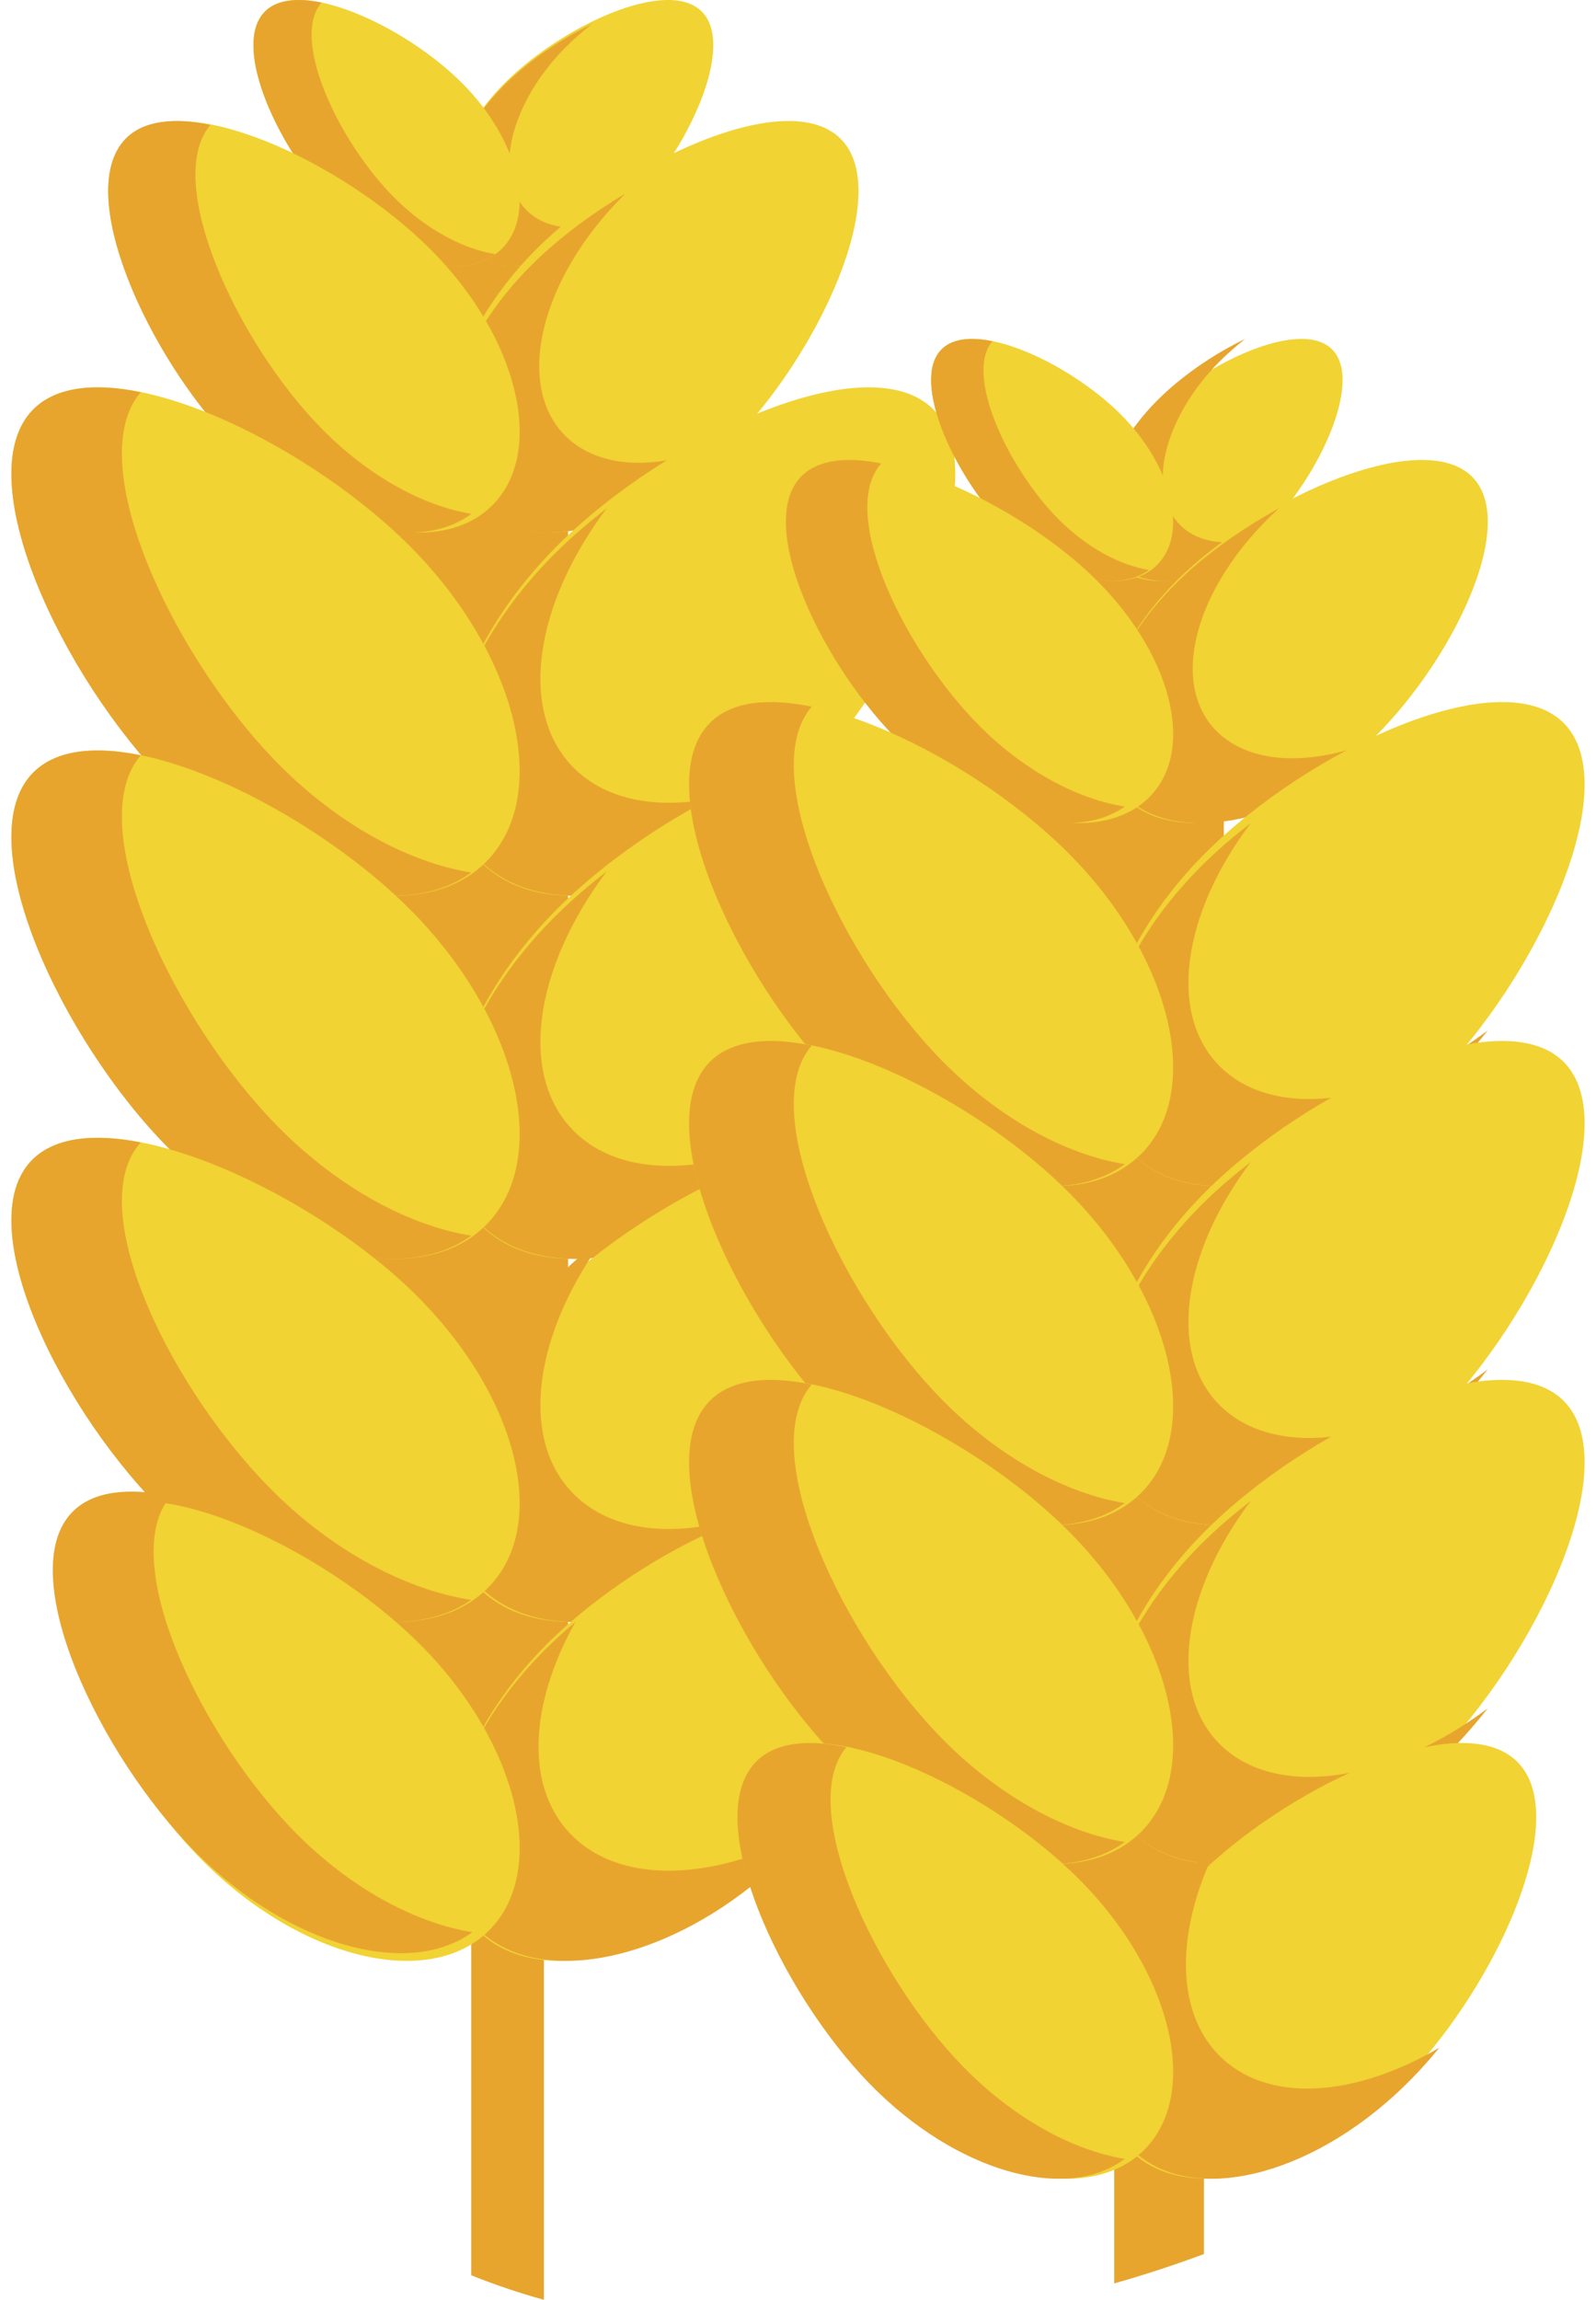 <svg width="59" height="85" viewBox="0 0 59 85" fill="none" xmlns="http://www.w3.org/2000/svg">
<path d="M12.053 7.158H21V66.21H12.053V7.158Z" fill="#E7A52E"/>
<path d="M20.105 6.263V85C19.195 84.748 18.3 84.446 17.421 84.095V6.263H20.105Z" fill="#E7A52E"/>
<path d="M18.66 3.067C16.56 5.166 15.898 7.907 17.179 9.189C18.461 10.471 21.202 9.808 23.301 7.709C25.401 5.609 27.224 1.708 25.942 0.426C24.66 -0.856 20.759 0.967 18.66 3.067Z" fill="#F1D333"/>
<path d="M22.789 8.09C20.792 9.878 18.344 10.386 17.165 9.199C15.911 7.938 16.56 5.241 18.614 3.176C19.492 2.293 20.69 1.461 21.874 0.895C21.526 1.168 21.202 1.452 20.912 1.744C18.858 3.81 18.209 6.506 19.463 7.768C20.211 8.519 21.462 8.592 22.789 8.09Z" fill="#E7A52E"/>
<path d="M19.823 9.214C16.579 12.458 15.555 16.694 17.535 18.675C19.516 20.656 23.752 19.631 26.997 16.387C30.241 13.142 33.059 7.113 31.078 5.132C29.097 3.151 23.068 5.969 19.823 9.214Z" fill="#F1D333"/>
<path d="M27.263 16.12C27.128 16.262 26.994 16.398 26.858 16.53C23.656 19.634 19.476 20.613 17.522 18.718C15.567 16.823 16.579 12.771 19.78 9.667C20.714 8.761 21.883 7.89 23.117 7.158C19.971 10.252 18.99 14.258 20.93 16.139C22.308 17.475 24.794 17.382 27.263 16.12Z" fill="#E7A52E"/>
<path d="M20.599 20.171C16.591 24.179 15.326 29.412 17.773 31.859C20.22 34.306 25.453 33.04 29.46 29.032C33.468 25.024 36.949 17.576 34.502 15.129C32.055 12.682 24.607 16.163 20.599 20.171Z" fill="#F1D333"/>
<path d="M31.737 26.965C31.137 27.725 30.505 28.432 29.857 29.057C25.725 33.04 20.333 34.298 17.811 31.867C15.29 29.434 16.594 24.236 20.723 20.252C21.241 19.753 21.815 19.262 22.427 18.79C19.727 22.379 19.141 26.386 21.262 28.43C23.474 30.564 27.896 29.859 31.737 26.965Z" fill="#E7A52E"/>
<path d="M20.599 33.592C16.591 37.6 15.326 42.833 17.773 45.279C20.22 47.726 25.453 46.461 29.46 42.453C33.468 38.445 36.949 30.997 34.502 28.55C32.055 26.103 24.607 29.584 20.599 33.592Z" fill="#F1D333"/>
<path d="M31.737 40.386C31.137 41.146 30.505 41.853 29.857 42.478C25.725 46.461 20.333 47.719 17.811 45.288C15.29 42.855 16.594 37.657 20.723 33.673C21.241 33.174 21.815 32.683 22.427 32.21C19.727 35.8 19.141 39.806 21.262 41.851C23.474 43.985 27.896 43.28 31.737 40.386Z" fill="#E7A52E"/>
<path d="M20.599 47.629C16.591 51.446 15.326 56.43 17.773 58.76C20.22 61.09 25.453 59.885 29.46 56.068C33.468 52.251 36.949 45.158 34.502 42.827C32.055 40.497 24.607 43.812 20.599 47.629Z" fill="#F1D333"/>
<path d="M31.737 53.807C31.137 54.567 30.505 55.274 29.857 55.898C25.725 59.882 20.333 61.139 17.811 58.709C15.29 56.276 16.594 51.077 20.723 47.094C21.241 46.595 21.815 46.104 22.427 45.631C19.727 49.221 19.141 53.227 21.262 55.272C23.474 57.406 27.896 56.701 31.737 53.807Z" fill="#E7A52E"/>
<path d="M29.265 67.651C28.928 68.055 28.581 68.436 28.228 68.788C24.759 72.258 20.276 73.456 17.956 71.613C17.851 71.531 17.751 71.441 17.655 71.345C17.558 71.249 17.468 71.149 17.386 71.044C15.544 68.724 16.742 64.241 20.212 60.771C20.47 60.512 20.744 60.257 21.03 60.006C24.773 56.724 30.734 54.153 32.79 56.21C34.789 58.208 32.417 63.897 29.265 67.651Z" fill="#F1D333"/>
<path d="M29.947 67.629C29.591 68.034 29.226 68.417 28.855 68.771C25.199 72.257 20.476 73.461 18.032 71.609C17.922 71.527 17.817 71.436 17.715 71.34C17.614 71.243 17.519 71.142 17.432 71.037C15.491 68.706 16.753 64.202 20.409 60.716C20.681 60.456 20.969 60.199 21.271 59.947C19.536 63.043 19.396 66.172 21.208 67.9C23.095 69.701 26.573 69.482 29.947 67.629Z" fill="#E7A52E"/>
<path d="M17.077 3.067C19.176 5.166 19.839 7.907 18.557 9.189C17.276 10.471 14.535 9.808 12.435 7.709C10.336 5.609 8.513 1.708 9.794 0.426C11.076 -0.856 14.977 0.967 17.077 3.067Z" fill="#F1D333"/>
<path d="M18.316 9.394C16.955 10.388 14.41 9.686 12.434 7.709C10.336 5.609 8.513 1.708 9.794 0.426C10.238 -0.018 10.997 -0.089 11.886 0.094C10.721 1.437 12.52 5.248 14.585 7.313C15.751 8.479 17.115 9.201 18.316 9.394Z" fill="#E7A52E"/>
<path d="M15.913 9.214C19.157 12.458 20.182 16.694 18.201 18.675C16.22 20.656 11.984 19.631 8.74 16.387C5.495 13.142 2.677 7.113 4.658 5.132C6.639 3.151 12.669 5.969 15.913 9.214Z" fill="#F1D333"/>
<path d="M17.421 18.991C15.379 20.528 11.563 19.442 8.599 16.388C5.451 13.143 2.717 7.114 4.638 5.132C5.304 4.446 6.443 4.335 7.776 4.619C6.029 6.694 8.727 12.584 11.825 15.775C13.574 17.578 15.619 18.694 17.421 18.991Z" fill="#E7A52E"/>
<path d="M15.137 20.171C19.145 24.179 20.41 29.412 17.963 31.859C15.517 34.306 10.284 33.04 6.276 29.032C2.268 25.024 -1.213 17.576 1.234 15.129C3.681 12.682 11.129 16.163 15.137 20.171Z" fill="#F1D333"/>
<path d="M17.421 32.249C14.835 34.148 10.001 32.806 6.246 29.033C2.259 25.025 -1.204 17.577 1.23 15.129C2.073 14.282 3.515 14.145 5.204 14.496C2.991 17.059 6.408 24.334 10.332 28.276C12.548 30.503 15.139 31.882 17.421 32.249Z" fill="#E7A52E"/>
<path d="M15.137 33.592C19.145 37.6 20.41 42.833 17.963 45.279C15.517 47.726 10.284 46.461 6.276 42.453C2.268 38.445 -1.213 30.997 1.234 28.55C3.681 26.103 11.129 29.584 15.137 33.592Z" fill="#F1D333"/>
<path d="M17.421 45.67C14.835 47.569 10.001 46.227 6.246 42.454C2.259 38.446 -1.204 30.998 1.23 28.55C2.073 27.703 3.515 27.566 5.204 27.917C2.991 30.48 6.408 37.755 10.332 41.697C12.548 43.924 15.139 45.303 17.421 45.67Z" fill="#E7A52E"/>
<path d="M15.137 47.629C19.145 51.446 20.41 56.43 17.963 58.76C15.517 61.09 10.284 59.885 6.276 56.068C2.268 52.251 -1.213 45.158 1.234 42.827C3.681 40.497 11.129 43.812 15.137 47.629Z" fill="#F1D333"/>
<path d="M17.421 59.132C14.835 60.941 10.001 59.663 6.246 56.069C2.259 52.252 -1.204 45.159 1.23 42.828C2.073 42.02 3.515 41.89 5.204 42.224C2.991 44.665 6.408 51.594 10.332 55.349C12.548 57.469 15.139 58.783 17.421 59.132Z" fill="#E7A52E"/>
<path d="M15.525 60.771C19.151 64.397 20.296 69.132 18.082 71.346C15.868 73.559 11.134 72.415 7.508 68.788C3.881 65.162 0.732 58.423 2.946 56.21C5.16 53.996 11.899 57.145 15.525 60.771Z" fill="#F1D333"/>
<path d="M17.463 71.412C15.104 73.136 10.693 71.918 7.267 68.492C3.628 64.852 0.468 58.09 2.689 55.868C3.459 55.098 4.774 54.974 6.315 55.292C4.296 57.62 7.414 64.225 10.995 67.805C13.017 69.827 15.381 71.079 17.463 71.412Z" fill="#E7A52E"/>
<path d="M36.605 18.895H45.241V74.633H36.605V18.895Z" fill="#E7A52E"/>
<path d="M44.506 18.082V83.309C43.421 83.713 42.314 84.076 41.189 84.394V18.082H44.506Z" fill="#E7A52E"/>
<path d="M42.624 15.315C40.715 17.223 40.113 19.715 41.278 20.88C42.443 22.045 44.935 21.443 46.843 19.534C48.752 17.626 50.409 14.079 49.244 12.914C48.079 11.748 44.532 13.406 42.624 15.315Z" fill="#F1D333"/>
<path d="M46.947 19.722C44.95 21.51 42.502 22.018 41.323 20.831C40.069 19.57 40.718 16.873 42.772 14.807C43.65 13.925 44.848 13.092 46.032 12.526C45.684 12.8 45.36 13.084 45.07 13.376C43.016 15.441 42.367 18.138 43.621 19.399C44.369 20.151 45.62 20.224 46.947 19.722Z" fill="#E7A52E"/>
<path d="M43.788 21.182C40.734 24.045 39.77 27.783 41.634 29.53C43.498 31.278 47.485 30.374 50.539 27.512C53.592 24.649 56.245 19.329 54.38 17.581C52.516 15.833 46.841 18.32 43.788 21.182Z" fill="#F1D333"/>
<path d="M51.421 27.112C51.286 27.243 51.152 27.37 51.016 27.492C47.814 30.375 43.634 31.284 41.68 29.524C39.725 27.765 40.737 24.002 43.939 21.12C44.872 20.278 46.041 19.47 47.275 18.79C44.129 21.663 43.148 25.383 45.088 27.129C46.466 28.37 48.953 28.284 51.421 27.112Z" fill="#E7A52E"/>
<path d="M44.563 31.524C40.746 35.341 39.541 40.324 41.871 42.654C44.202 44.985 49.186 43.78 53.003 39.963C56.82 36.146 60.135 29.052 57.804 26.722C55.474 24.392 48.38 27.706 44.563 31.524Z" fill="#F1D333"/>
<path d="M55 38.085C54.436 38.798 53.84 39.461 53.23 40.046C49.342 43.781 44.267 44.96 41.893 42.681C39.52 40.401 40.748 35.526 44.635 31.792C45.121 31.324 45.662 30.864 46.238 30.421C43.697 33.786 43.146 37.542 45.142 39.459C47.223 41.46 51.386 40.798 55 38.085Z" fill="#E7A52E"/>
<path d="M44.563 44.05C40.746 47.867 39.541 52.85 41.871 55.181C44.202 57.511 49.186 56.306 53.003 52.489C56.82 48.672 60.135 41.579 57.804 39.248C55.474 36.918 48.38 40.233 44.563 44.05Z" fill="#F1D333"/>
<path d="M55 50.612C54.436 51.324 53.84 51.987 53.23 52.573C49.342 56.307 44.267 57.486 41.893 55.207C39.52 52.927 40.748 48.053 44.635 44.318C45.121 43.851 45.662 43.391 46.238 42.947C43.697 46.313 43.146 50.069 45.142 51.986C47.223 53.986 51.386 53.325 55 50.612Z" fill="#E7A52E"/>
<path d="M44.563 56.576C40.746 60.394 39.541 65.377 41.871 67.707C44.202 70.038 49.186 68.833 53.003 65.016C56.82 61.198 60.135 54.105 57.804 51.775C55.474 49.444 48.38 52.759 44.563 56.576Z" fill="#F1D333"/>
<path d="M55 63.138C54.436 63.851 53.84 64.513 53.23 65.099C49.342 68.834 44.267 70.013 41.893 67.734C39.52 65.453 40.748 60.579 44.635 56.844C45.121 56.377 45.662 55.917 46.238 55.474C43.697 58.839 43.146 62.595 45.142 64.512C47.223 66.512 51.386 65.851 55 63.138Z" fill="#E7A52E"/>
<path d="M52.753 75.958C52.433 76.34 52.104 76.701 51.771 77.035C48.483 80.322 44.236 81.457 42.038 79.711C41.939 79.633 41.845 79.548 41.754 79.457C41.662 79.365 41.577 79.271 41.499 79.172C39.753 76.974 40.888 72.727 44.175 69.44C44.421 69.195 44.68 68.952 44.951 68.715C48.497 65.606 54.144 63.17 56.092 65.118C57.986 67.012 55.739 72.401 52.753 75.958Z" fill="#F1D333"/>
<path d="M53.21 75.682C52.878 76.087 52.537 76.47 52.191 76.824C48.779 80.31 44.371 81.513 42.09 79.662C41.987 79.58 41.889 79.489 41.794 79.392C41.699 79.295 41.611 79.195 41.53 79.09C39.718 76.759 40.896 72.255 44.308 68.769C44.562 68.509 44.831 68.252 45.112 68C43.494 71.095 43.362 74.224 45.054 75.953C46.815 77.754 50.061 77.534 53.21 75.682Z" fill="#E7A52E"/>
<path d="M41.429 15.315C43.337 17.223 43.94 19.715 42.775 20.88C41.609 22.045 39.118 21.443 37.209 19.534C35.3 17.626 33.643 14.079 34.808 12.914C35.973 11.748 39.52 13.406 41.429 15.315Z" fill="#F1D333"/>
<path d="M42.474 21.066C41.249 21.97 38.959 21.331 37.18 19.535C35.292 17.626 33.651 14.079 34.804 12.914C35.204 12.51 35.887 12.445 36.687 12.612C35.639 13.832 37.257 17.297 39.116 19.174C40.165 20.235 41.392 20.891 42.474 21.066Z" fill="#E7A52E"/>
<path d="M40.265 21.182C43.319 24.045 44.283 27.783 42.418 29.53C40.554 31.278 36.567 30.374 33.514 27.512C30.46 24.649 27.808 19.329 29.672 17.581C31.537 15.833 37.211 18.32 40.265 21.182Z" fill="#F1D333"/>
<path d="M41.579 29.81C39.673 31.166 36.111 30.208 33.345 27.512C30.407 24.649 27.855 19.33 29.648 17.581C30.27 16.976 31.332 16.878 32.577 17.129C30.947 18.959 33.464 24.156 36.355 26.972C37.988 28.562 39.897 29.547 41.579 29.81Z" fill="#E7A52E"/>
<path d="M39.489 31.524C43.306 35.341 44.511 40.324 42.181 42.654C39.85 44.985 34.867 43.78 31.05 39.963C27.233 36.146 23.918 29.052 26.248 26.722C28.578 24.392 35.672 27.706 39.489 31.524Z" fill="#F1D333"/>
<path d="M41.579 43.027C39.129 44.835 34.55 43.557 30.992 39.964C27.215 36.146 23.934 29.053 26.24 26.722C27.039 25.915 28.405 25.785 30.005 26.119C27.909 28.56 31.145 35.489 34.863 39.243C36.962 41.364 39.417 42.677 41.579 43.027Z" fill="#E7A52E"/>
<path d="M39.489 44.05C43.306 47.867 44.511 52.85 42.181 55.181C39.85 57.511 34.867 56.306 31.05 52.489C27.233 48.672 23.918 41.579 26.248 39.248C28.578 36.918 35.672 40.233 39.489 44.05Z" fill="#F1D333"/>
<path d="M41.579 55.553C39.129 57.361 34.55 56.084 30.992 52.49C27.215 48.672 23.934 41.58 26.24 39.248C27.039 38.441 28.405 38.311 30.005 38.645C27.909 41.086 31.145 48.015 34.863 51.77C36.962 53.89 39.417 55.203 41.579 55.553Z" fill="#E7A52E"/>
<path d="M39.489 56.576C43.306 60.393 44.511 65.377 42.181 67.707C39.85 70.038 34.867 68.833 31.05 65.016C27.233 61.198 23.918 54.105 26.248 51.775C28.578 49.444 35.672 52.759 39.489 56.576Z" fill="#F1D333"/>
<path d="M41.579 68.079C39.129 69.888 34.55 68.61 30.992 65.017C27.215 61.199 23.934 54.106 26.24 51.775C27.039 50.967 28.405 50.837 30.005 51.172C27.909 53.613 31.145 60.541 34.863 64.296C36.962 66.416 39.417 67.73 41.579 68.079Z" fill="#E7A52E"/>
<path d="M39.877 69.44C43.312 72.875 44.397 77.36 42.3 79.457C40.202 81.555 35.717 80.47 32.282 77.035C28.846 73.599 25.863 67.215 27.96 65.118C30.058 63.021 36.441 66.004 39.877 69.44Z" fill="#F1D333"/>
<path d="M41.579 79.792C39.401 81.42 35.331 80.27 32.169 77.036C28.811 73.6 25.895 67.216 27.944 65.118C28.655 64.391 29.869 64.275 31.291 64.575C29.428 66.772 32.305 73.008 35.609 76.387C37.475 78.296 39.657 79.478 41.579 79.792Z" fill="#E7A52E"/>
</svg>

